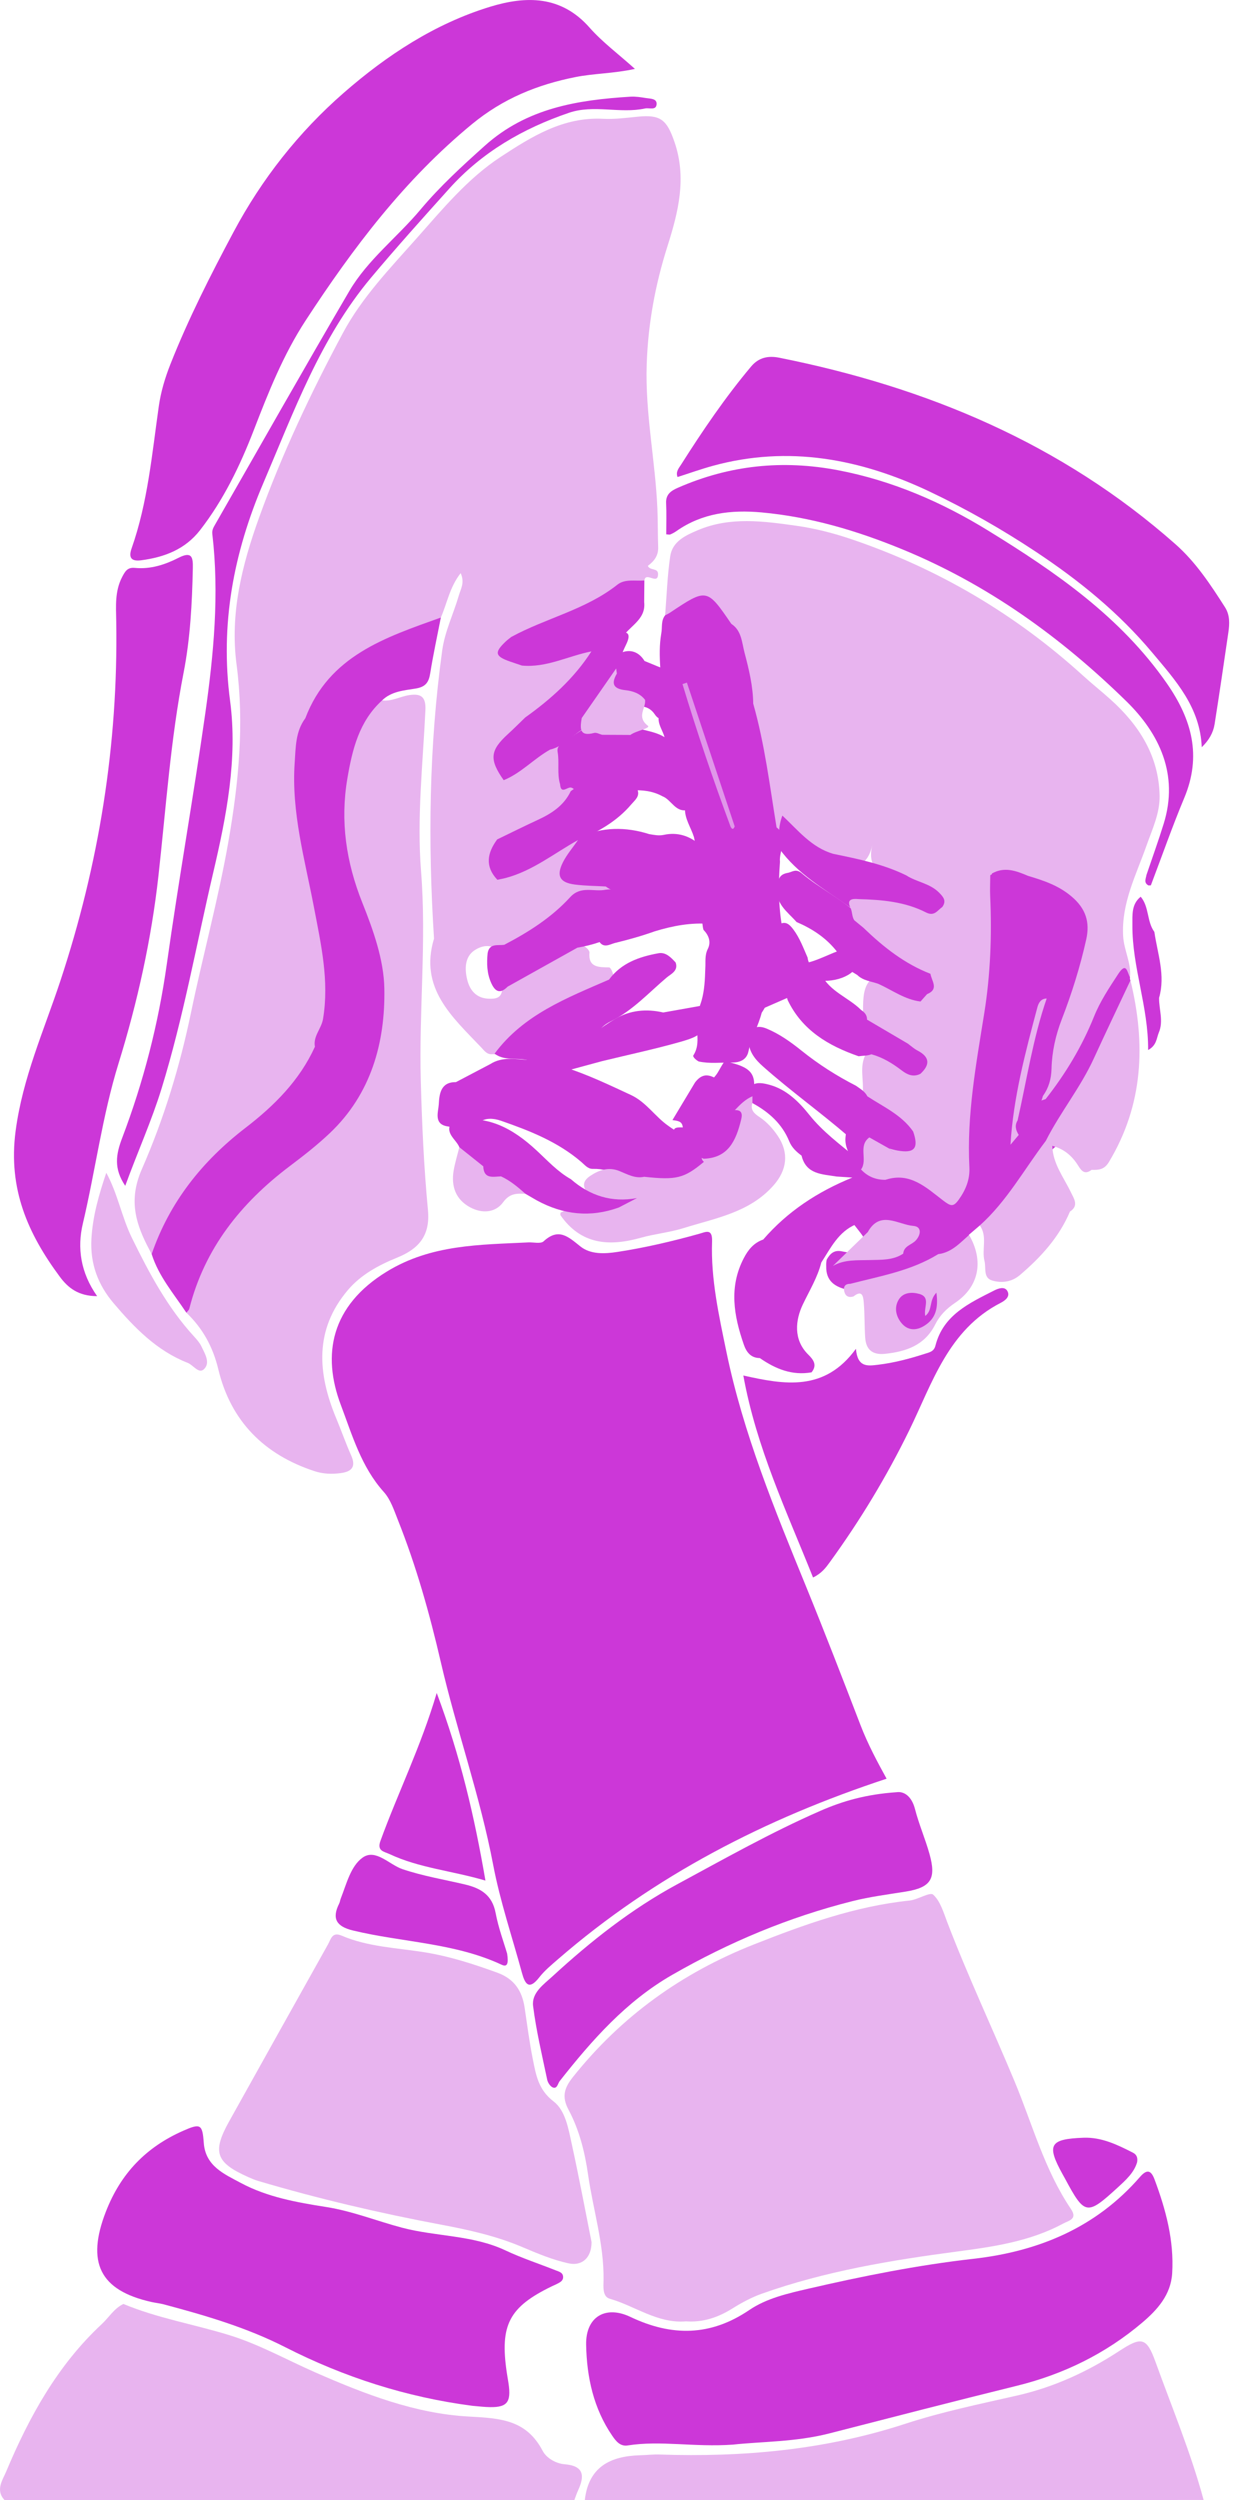 <?xml version="1.0" encoding="utf-8"?>
<!-- Generator: Adobe Illustrator 24.2.3, SVG Export Plug-In . SVG Version: 6.00 Build 0)  -->
<svg version="1.1" id="Слой_1" xmlns="http://www.w3.org/2000/svg" xmlns:xlink="http://www.w3.org/1999/xlink" x="0px" y="0px"
	 viewBox="0 0 585 1181" style="enable-background:new 0 0 585 1181;" xml:space="preserve">
<style type="text/css">
	.st0{clip-path:url(#SVGID_2_);fill:#D670E1;}
	.st1{clip-path:url(#SVGID_2_);fill:#E8B4EF;}
	.st2{clip-path:url(#SVGID_2_);fill:#8D9396;}
	.st3{clip-path:url(#SVGID_2_);fill:#931CA0;}
	.st4{clip-path:url(#SVGID_2_);fill:#CED1D4;}
	.st5{clip-path:url(#SVGID_2_);fill:#E0DCD2;}
	.st6{clip-path:url(#SVGID_2_);fill:#543F31;}
	.st7{clip-path:url(#SVGID_2_);fill:#C48B75;}
	.st8{clip-path:url(#SVGID_2_);fill:#B4BABD;}
	.st9{clip-path:url(#SVGID_2_);fill:#8C9396;}
	.st10{clip-path:url(#SVGID_2_);fill:#D69D88;}
	.st11{fill:#E8B4EF;}
	.st12{clip-path:url(#SVGID_4_);}
	.st13{fill:#E097E9;}
	.st14{fill:#D670E1;}
	.st15{clip-path:url(#SVGID_6_);fill:#FFE406;}
	.st16{opacity:0.5;clip-path:url(#SVGID_6_);}
	.st17{fill:#A3CAFF;}
	.st18{fill:#FF8C00;}
	.st19{clip-path:url(#SVGID_6_);fill:#FFEDA1;}
	.st20{clip-path:url(#SVGID_6_);}
	.st21{fill:#FFCB33;}
	.st22{fill:#FFEDA1;}
	.st23{fill:#2A356B;}
	.st24{clip-path:url(#SVGID_6_);fill:#FFCB33;}
	.st25{clip-path:url(#SVGID_6_);fill:#A3CAFF;}
	.st26{clip-path:url(#SVGID_6_);fill:#FF8C00;}
	.st27{clip-path:url(#SVGID_6_);fill:#2A356B;}
	.st28{fill:#1B254E;}
	.st29{clip-path:url(#SVGID_6_);fill:#C32C28;}
	.st30{clip-path:url(#SVGID_6_);fill:#FF7400;}
	.st31{fill:#FFE406;}
	.st32{clip-path:url(#SVGID_6_);fill:#FFEF6E;}
	.st33{clip-path:url(#SVGID_8_);fill:#FFE473;}
	.st34{fill:#FFFFFF;}
	.st35{fill:#FF6567;}
	.st36{fill:url(#SVGID_9_);}
	.st37{fill:#ADD8C3;}
	.st38{fill:none;stroke:#FFFFFF;stroke-miterlimit:10;}
	.st39{fill:#A2CBAB;}
	.st40{fill:#96CDA1;}
	.st41{opacity:0.76;}
	.st42{fill:#C4E9CD;}
	.st43{fill:url(#SVGID_10_);}
	.st44{fill:url(#SVGID_11_);}
	.st45{fill:#F6E6BE;}
	.st46{fill:url(#SVGID_12_);}
	.st47{fill:url(#SVGID_13_);}
	.st48{fill:url(#SVGID_14_);}
	.st49{fill:#E4EEC4;}
	.st50{fill:#EFFBD2;}
	.st51{fill:url(#SVGID_15_);}
	.st52{fill:url(#SVGID_16_);}
	.st53{fill:url(#SVGID_17_);}
	.st54{fill:url(#SVGID_18_);}
	.st55{fill:#FFE493;}
	.st56{clip-path:url(#SVGID_20_);fill:url(#SVGID_21_);}
	.st57{fill:#5B2A1E;}
	.st58{fill:#907673;}
	.st59{fill:url(#SVGID_22_);}
	.st60{fill:url(#SVGID_23_);}
	.st61{fill:url(#SVGID_24_);}
	.st62{fill:url(#SVGID_25_);}
	.st63{fill:#FE82C8;}
	.st64{opacity:0.62;clip-path:url(#SVGID_27_);fill:#FFFFFF;}
	.st65{opacity:0.75;clip-path:url(#SVGID_27_);fill:#FFFFFF;}
	.st66{opacity:0.41;clip-path:url(#SVGID_27_);fill:#FFFFFF;}
	.st67{clip-path:url(#SVGID_27_);fill:none;}
	.st68{clip-path:url(#SVGID_29_);}
	.st69{opacity:0.26;fill:#FFFFFF;}
	.st70{opacity:0.69;fill:#FFFFFF;}
	.st71{fill:none;}
	.st72{opacity:0.16;fill:#FFFFFF;}
	.st73{opacity:0.3;fill:#FFFFFF;}
	.st74{opacity:0.23;fill:#FFFFFF;}
	.st75{opacity:0.24;fill:#FFFFFF;}
	.st76{opacity:0.17;}
	.st77{opacity:0.05;fill:#E2E8E4;}
	.st78{clip-path:url(#SVGID_31_);}
	.st79{opacity:0.76;clip-path:url(#SVGID_31_);fill:#FFFFFF;}
	.st80{clip-path:url(#SVGID_31_);fill:url(#SVGID_32_);}
	.st81{clip-path:url(#SVGID_31_);fill:none;stroke:#FFFFFF;stroke-width:2;stroke-linecap:round;stroke-miterlimit:10;}
	.st82{clip-path:url(#SVGID_31_);fill:url(#SVGID_33_);}
	.st83{clip-path:url(#SVGID_31_);fill:url(#SVGID_34_);}
	.st84{clip-path:url(#SVGID_31_);fill:url(#SVGID_35_);}
	.st85{clip-path:url(#SVGID_31_);fill:url(#SVGID_36_);}
	.st86{clip-path:url(#SVGID_31_);fill:#FFFFFF;}
	.st87{clip-path:url(#SVGID_31_);fill:url(#SVGID_37_);}
	.st88{opacity:0.62;clip-path:url(#SVGID_39_);fill:#FFFFFF;}
	.st89{clip-path:url(#SVGID_39_);fill:#FFFFFF;}
	.st90{opacity:0.41;clip-path:url(#SVGID_39_);fill:#FFFFFF;}
	.st91{clip-path:url(#SVGID_39_);fill:none;}
	.st92{clip-path:url(#SVGID_41_);}
	.st93{fill:url(#SVGID_42_);}
	.st94{opacity:0.74;clip-path:url(#SVGID_44_);fill:url(#SVGID_45_);}
	.st95{fill:#E5E5E5;}
	.st96{fill:none;stroke:#4D4D4D;stroke-width:0.75;stroke-linecap:round;stroke-miterlimit:10;}
	.st97{fill:url(#SVGID_46_);}
	.st98{opacity:0.74;fill:url(#SVGID_47_);}
	.st99{opacity:0.74;fill:url(#SVGID_48_);}
	.st100{opacity:0.74;fill:url(#SVGID_49_);}
	.st101{opacity:0.74;fill:url(#SVGID_50_);}
	.st102{fill:url(#SVGID_51_);}
	.st103{opacity:0.66;}
	.st104{opacity:0.37;fill:#FFFFFF;}
	.st105{fill:url(#SVGID_52_);}
	.st106{fill:url(#SVGID_53_);}
	.st107{opacity:0.44;clip-path:url(#SVGID_55_);fill:#FFFFD9;}
	.st108{opacity:0.43;clip-path:url(#SVGID_57_);fill:#FFFFFF;}
	.st109{clip-path:url(#SVGID_57_);fill:none;stroke:#FFFFFF;stroke-miterlimit:10;}
	.st110{opacity:0.76;clip-path:url(#SVGID_57_);fill:#FFFFFF;}
	.st111{clip-path:url(#SVGID_57_);fill:#FFFFFF;}
	.st112{opacity:0.08;clip-path:url(#SVGID_57_);fill:#FFFFFF;}
	.st113{opacity:0.27;clip-path:url(#SVGID_57_);fill:#FFFFFF;}
	.st114{opacity:0.37;clip-path:url(#SVGID_57_);fill:#FFFFFF;}
	.st115{clip-path:url(#SVGID_57_);fill:none;}
	.st116{fill:url(#SVGID_58_);}
	.st117{opacity:0.62;clip-path:url(#SVGID_60_);fill:#FFFFFF;}
	.st118{clip-path:url(#SVGID_60_);fill:#FFFFFF;}
	.st119{opacity:0.41;clip-path:url(#SVGID_60_);fill:#FFFFFF;}
	.st120{clip-path:url(#SVGID_60_);fill:none;}
	.st121{clip-path:url(#SVGID_62_);}
	.st122{opacity:0.55;fill:url(#SVGID_63_);}
	.st123{fill:url(#SVGID_64_);}
	.st124{fill:url(#SVGID_65_);}
	.st125{opacity:0.28;}
	.st126{opacity:0.56;clip-path:url(#SVGID_67_);fill:#FFFFFF;}
	.st127{opacity:0.43;clip-path:url(#SVGID_69_);fill:#FFFFFF;}
	.st128{clip-path:url(#SVGID_69_);fill:none;stroke:#FFFFFF;stroke-miterlimit:10;}
	.st129{opacity:0.76;clip-path:url(#SVGID_69_);fill:#FFFFFF;}
	.st130{clip-path:url(#SVGID_69_);fill:#FFFFFF;}
	.st131{opacity:0.08;clip-path:url(#SVGID_69_);fill:#FFFFFF;}
	.st132{opacity:0.27;clip-path:url(#SVGID_69_);fill:#FFFFFF;}
	.st133{opacity:0.37;clip-path:url(#SVGID_69_);fill:#FFFFFF;}
	.st134{clip-path:url(#SVGID_69_);fill:none;}
	.st135{clip-path:url(#SVGID_71_);fill:none;}
	.st136{opacity:0.46;}
	.st137{opacity:0.86;fill:#FFFFFF;}
	.st138{opacity:0.4;}
	.st139{opacity:0.73;fill:#FFFFFF;}
	.st140{opacity:0.54;clip-path:url(#SVGID_73_);fill:#FFFFFF;}
	.st141{fill:#FF8A8A;}
	.st142{opacity:0.75;fill:#FFFFFF;}
	.st143{fill:#FFC181;}
	.st144{clip-path:url(#SVGID_75_);fill:#FFDFBD;}
	.st145{clip-path:url(#SVGID_75_);fill:#FF9D00;}
	.st146{clip-path:url(#SVGID_75_);fill:#FFF3DF;}
	.st147{clip-path:url(#SVGID_77_);fill:#FFBAE4;}
	.st148{opacity:0.8;clip-path:url(#SVGID_77_);fill:#FE82C8;}
	.st149{clip-path:url(#SVGID_77_);fill:#FE82C8;}
	.st150{opacity:0.79;clip-path:url(#SVGID_77_);fill:#FFBAE4;}
	.st151{fill:#FFFEEA;}
	.st152{fill:#58D196;}
	.st153{fill:#A6E5C3;}
	.st154{fill:#D2F2E1;}
	.st155{opacity:0.44;fill:#FFFFFF;}
	.st156{clip-path:url(#SVGID_79_);fill:#FFF9C1;}
	.st157{opacity:0.86;fill:#FFCCD5;}
	.st158{opacity:0.62;clip-path:url(#SVGID_81_);fill:#FFFFFF;}
	.st159{opacity:0.75;clip-path:url(#SVGID_81_);fill:#FFFFFF;}
	.st160{opacity:0.41;clip-path:url(#SVGID_81_);fill:#FFFFFF;}
	.st161{clip-path:url(#SVGID_81_);fill:none;}
	.st162{clip-path:url(#SVGID_83_);}
	.st163{opacity:0.44;clip-path:url(#SVGID_85_);fill:#FFFFFF;}
	.st164{opacity:0.43;clip-path:url(#SVGID_87_);fill:#FFFFFF;}
	.st165{clip-path:url(#SVGID_87_);fill:none;stroke:#FFFFFF;stroke-miterlimit:10;}
	.st166{opacity:0.76;clip-path:url(#SVGID_87_);fill:#FFFFFF;}
	.st167{clip-path:url(#SVGID_87_);fill:#FFFFFF;}
	.st168{opacity:0.08;clip-path:url(#SVGID_87_);fill:#FFFFFF;}
	.st169{opacity:0.27;clip-path:url(#SVGID_87_);fill:#FFFFFF;}
	.st170{opacity:0.37;clip-path:url(#SVGID_87_);fill:#FFFFFF;}
	.st171{clip-path:url(#SVGID_87_);fill:none;}
	.st172{opacity:0.54;clip-path:url(#SVGID_89_);fill:#FFFFFF;}
	.st173{opacity:0.62;fill:#FFFFFF;}
	.st174{opacity:0.41;fill:#FFFFFF;}
	.st175{opacity:0.43;fill:#FFFFFF;}
	.st176{opacity:0.76;fill:#FFFFFF;}
	.st177{opacity:0.08;fill:#FFFFFF;}
	.st178{opacity:0.27;fill:#FFFFFF;}
	.st179{opacity:0.54;fill:#FFFFFF;}
	.st180{clip-path:url(#SVGID_91_);fill:#FF6567;}
	.st181{clip-path:url(#SVGID_91_);fill:#FF8A8A;}
	.st182{clip-path:url(#SVGID_91_);fill:#FFC2C1;}
	.st183{clip-path:url(#SVGID_91_);fill:#FFFFFF;}
	.st184{clip-path:url(#SVGID_93_);fill:#E2E9FF;}
	.st185{clip-path:url(#SVGID_93_);fill:#EEF2FF;}
	.st186{opacity:0.54;clip-path:url(#SVGID_93_);fill:#EEF2FF;}
	.st187{opacity:0.54;clip-path:url(#SVGID_93_);fill:#8FAAF0;}
	.st188{clip-path:url(#SVGID_95_);}
	.st189{fill:#FF6B81;}
	.st190{clip-path:url(#SVGID_95_);fill:none;}
	.st191{fill:#FF1B6F;}
	.st192{clip-path:url(#SVGID_97_);fill:#FFDFBD;}
	.st193{clip-path:url(#SVGID_97_);fill:#FF9D00;}
	.st194{clip-path:url(#SVGID_97_);fill:#FFF3DF;}
	.st195{clip-path:url(#SVGID_99_);fill:#F0C6F4;}
	.st196{opacity:0.8;clip-path:url(#SVGID_99_);fill:#F8E3F8;}
	.st197{clip-path:url(#SVGID_99_);fill:#F8E3F8;}
	.st198{opacity:0.79;clip-path:url(#SVGID_99_);fill:#F0C6F4;}
	.st199{clip-path:url(#SVGID_101_);fill:#FFF9C1;}
	.st200{clip-path:url(#SVGID_103_);fill:#FFC5D6;}
	.st201{clip-path:url(#SVGID_103_);fill:#FF94B3;}
	.st202{clip-path:url(#SVGID_103_);fill:#FF6794;}
	.st203{clip-path:url(#SVGID_103_);fill:#FFFFFF;}
	.st204{clip-path:url(#SVGID_107_);fill:#698DE6;}
	.st205{clip-path:url(#SVGID_107_);fill:#8FAAF0;}
	.st206{opacity:0.54;clip-path:url(#SVGID_107_);fill:#8FAAF0;}
	.st207{clip-path:url(#SVGID_109_);}
	.st208{clip-path:url(#SVGID_109_);fill:none;}
	.st209{opacity:0.46;clip-path:url(#SVGID_111_);}
	.st210{clip-path:url(#SVGID_111_);fill:none;}
	.st211{fill:none;stroke:#FFFFFF;stroke-width:2;stroke-miterlimit:10;}
	.st212{opacity:0.45;fill:#FFFFFF;}
	.st213{opacity:0.8;fill:#FFFFFF;}
	.st214{opacity:0.79;fill:#FFFFFF;}
	.st215{fill:#F2C5AA;}
	.st216{fill:none;stroke:#FFFFFF;stroke-width:0.75;stroke-miterlimit:10;}
	.st217{fill:#FFFFFF;stroke:#FFFFFF;stroke-width:0.25;stroke-miterlimit:10;}
	.st218{fill:#D3C1B2;}
	.st219{fill:#FFC5D6;}
	.st220{clip-path:url(#SVGID_117_);fill:#F787A5;}
	.st221{clip-path:url(#SVGID_117_);fill:#FFE9F2;}
	.st222{clip-path:url(#SVGID_117_);fill:#D3CFB3;}
	.st223{clip-path:url(#SVGID_117_);fill:#FFDBE5;}
	.st224{clip-path:url(#SVGID_117_);}
	.st225{fill:#FFE9F2;}
	.st226{fill:#F787A5;}
	.st227{fill:#F2CCC1;}
	.st228{fill:#DF4E50;}
	.st229{clip-path:url(#SVGID_117_);fill:#FFC5D6;}
	.st230{fill:#FFDBE5;}
	.st231{fill:#FFB9C3;}
	.st232{fill:#FB91B5;}
	.st233{fill:#E3A180;}
	.st234{fill:#92693D;}
	.st235{fill:#FBBACC;}
	.st236{fill:#E6678D;}
	.st237{fill:#574435;}
	.st238{fill:#C9A47C;}
	.st239{fill:#641F1E;}
	.st240{fill:#F15E89;}
	.st241{fill:#E7005E;}
	.st242{fill:#DEB78A;}
	.st243{fill:#DFB78A;}
	.st244{fill:#FF6794;}
	.st245{fill:#D72264;}
	.st246{fill:#F7F7F7;}
	.st247{fill:#F2F2F2;}
	.st248{fill:#FFFBF0;}
	.st249{fill:#FFBFCF;}
	.st250{fill:#FF9DAE;}
	.st251{fill:#FFC2C1;}
	.st252{fill:#FFCCD5;}
	.st253{fill:#B49E8F;}
	.st254{fill:#FFE2EA;}
	.st255{fill:#A3C5DC;}
	.st256{fill:#DA956B;}
	.st257{fill:#BDA595;}
	.st258{fill:#583B34;}
	.st259{fill:#63443C;}
	.st260{fill:#B2D0E5;}
	.st261{fill:#FCFCFB;}
	.st262{fill:#D0ACA1;}
	.st263{fill:#A2C4DB;}
	.st264{fill:#E1D0C8;}
	.st265{fill:#9C7972;}
	.st266{fill:#77573F;}
	.st267{fill:#F3769C;}
	.st268{fill:#FBFBF9;}
	.st269{fill:#F8C4DC;}
	.st270{fill:#E4BAB5;}
	.st271{clip-path:url(#SVGID_119_);fill:#F787A5;}
	.st272{clip-path:url(#SVGID_119_);fill:#FFE9F2;}
	.st273{clip-path:url(#SVGID_119_);fill:#D3CFB3;}
	.st274{clip-path:url(#SVGID_119_);fill:#FFDBE5;}
	.st275{clip-path:url(#SVGID_119_);}
	.st276{clip-path:url(#SVGID_119_);fill:#FFC5D6;}
	.st277{fill:#00C377;}
	.st278{fill:#88E5AF;}
	.st279{fill:#00B45A;}
	.st280{fill:#7FDAAA;}
	.st281{fill:#F2BC3A;}
	.st282{fill:#B99F65;}
	.st283{fill:#98D284;}
	.st284{fill:#3C3724;}
	.st285{fill:#D6BEA2;}
	.st286{fill:#9C8274;}
	.st287{fill:#587147;}
	.st288{fill:#E7D6BE;}
	.st289{fill:#5CC689;}
	.st290{clip-path:url(#SVGID_121_);fill:#A6E5C3;}
	.st291{clip-path:url(#SVGID_121_);fill:#FFFFFF;}
	.st292{clip-path:url(#SVGID_121_);fill:#58D196;}
	.st293{fill:#FFEF6E;}
	.st294{fill:#FFE200;}
	.st295{clip-path:url(#SVGID_123_);fill:#FDA157;}
	.st296{clip-path:url(#SVGID_123_);fill-rule:evenodd;clip-rule:evenodd;fill:#FF8429;}
	.st297{clip-path:url(#SVGID_123_);fill:#F35000;}
	.st298{clip-path:url(#SVGID_123_);fill:#F9B946;}
	.st299{fill:#F35000;}
	.st300{fill:#FF8429;}
	.st301{fill:#FFAC33;}
	.st302{fill:#E56D00;}
	.st303{fill:#EF6406;}
	.st304{fill:#FF9C00;}
	.st305{fill:#130077;}
	.st306{fill:#FFB58D;}
	.st307{opacity:0.3;}
	.st308{fill:#FF7300;}
	.st309{fill:#6E0000;}
	.st310{fill-rule:evenodd;clip-rule:evenodd;fill:#FF9C00;}
	.st311{fill-rule:evenodd;clip-rule:evenodd;fill:url(#SVGID_124_);}
	.st312{opacity:0.3;fill-rule:evenodd;clip-rule:evenodd;fill:#A4002C;}
	.st313{fill-rule:evenodd;clip-rule:evenodd;fill:url(#SVGID_125_);}
	.st314{fill-rule:evenodd;clip-rule:evenodd;fill:url(#SVGID_126_);}
	.st315{opacity:0.5;fill-rule:evenodd;clip-rule:evenodd;fill:url(#SVGID_127_);}
	.st316{fill-rule:evenodd;clip-rule:evenodd;fill:#FFC485;}
	.st317{fill-rule:evenodd;clip-rule:evenodd;fill:url(#SVGID_128_);}
	.st318{fill-rule:evenodd;clip-rule:evenodd;fill:url(#SVGID_129_);}
	.st319{fill-rule:evenodd;clip-rule:evenodd;fill:url(#SVGID_130_);}
	.st320{opacity:0.5;fill-rule:evenodd;clip-rule:evenodd;fill:url(#SVGID_131_);}
	.st321{fill-rule:evenodd;clip-rule:evenodd;fill:#FDA157;}
	.st322{opacity:0.5;fill-rule:evenodd;clip-rule:evenodd;fill:#FDA157;}
	.st323{fill-rule:evenodd;clip-rule:evenodd;fill:#FF8429;}
	.st324{fill-rule:evenodd;clip-rule:evenodd;fill:#FFAC33;}
	.st325{opacity:0.62;fill-rule:evenodd;clip-rule:evenodd;fill:#C8002A;}
	.st326{opacity:0.5;fill-rule:evenodd;clip-rule:evenodd;fill:#FF8429;}
	.st327{opacity:0.5;fill-rule:evenodd;clip-rule:evenodd;fill:#8F5472;}
	.st328{opacity:0.3;fill-rule:evenodd;clip-rule:evenodd;fill:url(#SVGID_132_);}
	.st329{opacity:0.5;fill-rule:evenodd;clip-rule:evenodd;fill:url(#SVGID_133_);}
	.st330{opacity:0.3;fill-rule:evenodd;clip-rule:evenodd;fill:url(#SVGID_134_);}
	.st331{opacity:0.3;fill-rule:evenodd;clip-rule:evenodd;fill:url(#SVGID_135_);}
	.st332{clip-path:url(#SVGID_137_);}
	.st333{clip-path:url(#SVGID_137_);fill:#FF8429;}
	.st334{fill:#FDA157;}
	.st335{clip-path:url(#SVGID_139_);}
	.st336{fill:#F58800;}
	.st337{clip-path:url(#SVGID_141_);}
	.st338{fill:#F9B946;}
	.st339{clip-path:url(#SVGID_143_);}
	.st340{clip-path:url(#SVGID_143_);fill:#FF8429;}
	.st341{fill-rule:evenodd;clip-rule:evenodd;fill:url(#SVGID_144_);}
	.st342{fill-rule:evenodd;clip-rule:evenodd;fill:url(#SVGID_145_);}
	.st343{fill-rule:evenodd;clip-rule:evenodd;fill:url(#SVGID_146_);}
	.st344{opacity:0.5;fill-rule:evenodd;clip-rule:evenodd;fill:url(#SVGID_147_);}
	.st345{fill-rule:evenodd;clip-rule:evenodd;fill:url(#SVGID_148_);}
	.st346{fill-rule:evenodd;clip-rule:evenodd;fill:url(#SVGID_149_);}
	.st347{fill-rule:evenodd;clip-rule:evenodd;fill:url(#SVGID_150_);}
	.st348{opacity:0.5;fill-rule:evenodd;clip-rule:evenodd;fill:url(#SVGID_151_);}
	.st349{opacity:0.3;fill-rule:evenodd;clip-rule:evenodd;fill:url(#SVGID_152_);}
	.st350{opacity:0.5;fill-rule:evenodd;clip-rule:evenodd;fill:url(#SVGID_153_);}
	.st351{opacity:0.3;fill-rule:evenodd;clip-rule:evenodd;fill:url(#SVGID_154_);}
	.st352{opacity:0.3;fill-rule:evenodd;clip-rule:evenodd;fill:url(#SVGID_155_);}
	.st353{opacity:0.88;fill:#FFFEF3;}
	.st354{fill:#FFD066;}
	.st355{fill:#B0ACAD;}
	.st356{fill:#FFE473;}
	.st357{fill:#FFE888;}
	.st358{fill:#F7C800;}
	.st359{fill:#FFEB97;}
	.st360{clip-path:url(#SVGID_157_);fill:#FFCB33;}
	.st361{clip-path:url(#SVGID_157_);fill:#FFE406;}
	.st362{clip-path:url(#SVGID_159_);fill:#931CA0;}
	.st363{opacity:0.5;clip-path:url(#SVGID_159_);}
	.st364{fill:#931CA0;}
	.st365{clip-path:url(#SVGID_159_);}
	.st366{clip-path:url(#SVGID_161_);fill:#E097E9;}
	.st367{fill:#CC37D8;}
	.st368{opacity:0.5;fill:#FFFFFF;}
	.st369{opacity:0.5;fill:#FFFFFF;stroke:#FFFFFF;stroke-miterlimit:10;}
	.st370{opacity:0.68;fill:#FFFFFF;}
	.st371{fill:#F0C6F4;}
	.st372{fill:#DAA3E2;}
	.st373{fill:#AB7B41;}
	.st374{fill:#8D9396;}
	.st375{fill:#CED1D4;}
	.st376{fill:#E0DCD2;}
	.st377{fill:#543F31;}
	.st378{fill:#C48B75;}
	.st379{fill:#B4BABD;}
	.st380{fill:#8C9396;}
	.st381{fill:#D69D88;}
</style>
<path class="st11" d="M58.32,1088.39c16.07,6.71,33.28,9.58,49.84,14.67c14.35,4.41,27.26,11.71,40.83,17.66
	c23.28,10.22,47.26,19.5,72.49,20.85c15.15,0.81,27.24,1.53,34.97,16.25c1.74,3.3,6.1,5.95,10.33,6.29
	c9.07,0.73,9.62,5.36,6.42,12.27c-0.69,1.5-1.2,3.08-1.79,4.62c-89.76,0-179.52,0-269.29,0c-4.41-4.67-0.79-9.64,0.77-13.37
	c10.87-25.9,24.31-50.3,45.2-69.73C51.49,1094.74,53.92,1090.48,58.32,1088.39z"/>
<path class="st11" d="M276.35,1181c1.77-15.67,12.07-20.76,26.17-21.14c3.02-0.08,6.04-0.45,9.05-0.35
	c39.54,1.35,78.36-2.15,116.28-14.54c17.2-5.62,35.06-9.29,52.74-13.32c17.4-3.96,33.22-11.2,48.08-20.9
	c10.59-6.91,13.07-6.88,17.35,5.01c7.81,21.65,16.72,42.95,22.74,65.23C471.3,1181,373.83,1181,276.35,1181z"/>
<path class="st367" d="M418.95,840.26c-57.32,18.87-109.69,45.77-155.25,85.25c-3.11,2.7-6.37,5.38-8.88,8.6
	c-4.82,6.18-6.72,3.24-8.19-2.16c-4.61-16.97-10.31-33.73-13.58-50.95c-6.18-32.56-17.34-63.75-24.77-95.9
	c-5.29-22.88-11.59-45.29-20.26-67.06c-1.82-4.58-3.45-9.66-6.63-13.2c-10.69-11.88-14.95-26.89-20.34-41.15
	c-8.98-23.76-4.73-46.81,21.75-63.01c20.97-12.83,43.88-12.64,66.87-13.77c2.45-0.12,5.81,0.77,7.19-0.5
	c7.11-6.56,11.64-2.2,17.38,2.39c4.8,3.84,11.4,3.55,17.52,2.61c13.06-2,25.9-5.01,38.62-8.56c3.02-0.84,6.32-2.74,6.1,3.59
	c-0.63,17.73,3.23,34.99,6.79,52.23c7.96,38.5,22.86,74.64,37.64,110.84c8.84,21.65,17.27,43.47,25.66,65.3
	C410.09,824.02,414.77,832.65,418.95,840.26z"/>
<path class="st11" d="M232.81,497.99c-2.62,0.34-3.86-1.55-5.4-3.17c-13.72-14.43-29.42-27.96-22.32-51.43
	c-2.9-45.47-2.37-90.83,3.86-136.06c1.26-9.17,5.35-17.34,7.87-26.05c0.88-3.07,2.89-6.02,0.86-10.53
	c-5.18,6.6-6.4,14.21-9.36,20.97c-3.67,4.74-8.61,7.58-14.15,9.57c-8.86,3.18-16.76,8.22-24.78,13.02
	c-11.26,6.74-17.37,17.29-21.97,29.05c-1.73,7.92-8.8,14.06-7.32,23.11c0.7,4.26-0.3,8.83,3.11,12.44c1.41,1.49,1.46,3.66,1.22,5.5
	c-2.17,16.92,3.65,32.74,6.76,48.9c2.82,14.61,4.41,29.3,3.46,44.1c-0.35,5.54,3.59,11.37-0.9,16.64
	c-7.67,17.28-19.85,30.81-34.92,41.93c-18.77,13.86-32.23,31.89-41.39,53.22c-1.22,2.83-2.09,5.28-5.78,3.26
	c-0.76-1.47-1.54-2.93-2.28-4.4c-5.81-11.6-8.31-22.17-2.32-35.83c10.35-23.61,17.94-48.51,23.21-73.94
	c5.58-26.96,12.9-53.52,17.65-80.67c4.85-27.77,7.58-55.53,3.86-83.74c-3.18-24.09,2.57-46.98,10.7-69.53
	c10.85-30.11,24.5-58.92,39.56-87.05c9-16.81,22.31-30.61,34.87-44.76c12.2-13.75,24.07-28.18,39.54-38.34
	c14.61-9.59,29.67-19.06,48.51-18.08c5.45,0.28,10.98-0.45,16.45-1c10.76-1.08,13.7,1.5,17.29,11.89c5.9,17.07,1.81,33.2-3.3,49.31
	c-5.77,18.2-9.17,36.5-9.81,55.83c-0.77,23.07,4.08,45.41,5.05,68.16c0.26,6.05,0.15,12.12,0.37,18.17
	c0.15,4.01-1.94,6.67-4.88,8.82c0.93,2.39,4.84,0.82,4.82,3.91c-0.03,5.41-5.87-1.41-6.45,3c-11.53,7.81-23.67,14.6-36.54,19.85
	c-8.38,3.41-16.65,7.03-24.88,10.74c-1.83,0.96-3.51,1.03-5.27-0.39c-2.86-2.32-6.24-1.82-9.38-0.96c-4.51,1.24-7.35,4.27-5.71,9.11
	c1.65,4.86,5.44,6.51,10.48,4.74c5.05-1.77,8.27-7.16,14.22-7.15c8.13,0.07,15.74-2.39,23.38-4.69c3.12-0.94,6.25-2.43,9.47-0.28
	c4.12,3.13,2.05,6.26-0.14,9.21c-5.94,8.01-13.27,14.69-20.69,21.25c-2.88,2.55-5.93,4.91-8.83,7.43c-5.41,4.38-10.07,9.8-18.41,8.9
	c-3.12-0.34-6.74,1.85-9.77,3.74c-3.44,2.15-6,4.98-5.55,9.37c0.41,4.01,3.06,6.35,6.65,7.63c4.07,1.45,7.56,0.53,10.25-2.99
	c0.67-0.87,1.42-1.68,2.12-2.52c6.97-6.99,14.52-13.16,23.87-16.83c7.37,2.92,9.03,9.7,10.99,16.29c1.26,1.38,1.1,3.2,1.55,4.83
	c0.22,0.83,0.43,1.66,0.65,2.5c-1.3,8.33-7.66,12.29-14.22,15.65c-7.29,3.75-14.83,7.04-22.22,10.59
	c-5.6-2.39-10.56-1.17-14.68,3.07c-3.92,4.04-4.51,8.67-1.01,13.28c3.3,4.34,6.87,4.07,9.95-0.68c0.8-1.23,1.86-1.91,2.92-2.73
	c11.19-5.99,23.3-10.26,33.43-18.19c2.08-1.63,4.31-2.01,6.48-0.04c2.77,2.63,1.68,5.17,0.26,8.16c-3.64,7.61-2,10.04,6.64,11.21
	c2.97,0.4,6.99-1.14,8.12,3.6c0.06,0.84,0,1.66-0.16,2.49c-0.75,1.47-1.52,3.51-3.14,3.53c-10.34,0.11-16.65,7.47-24.15,12.85
	c-7.1,5.09-13.89,10.77-22.39,13.6c-0.82,0.12-1.87,0.33-2.35-0.26c-3.73-4.61-8.73-3.56-12.29-1.14c-4.63,3.15-4.6,8.99-3.33,14
	c1.23,4.84,4.26,8.56,10,8.8c3.38,0.14,6.28-0.22,6.46-4.56c0.14-0.85,0.3-1.68,0.41-2.54c0.93-3.16,3.74-4.4,6.18-5.99
	c7.17-4.65,15.03-8.07,22.4-12.38c2.31-1.35,4.91-2.79,7.68-0.73c1.6,1.33,3.85,1.95,4.61,4.2c-0.75,7.48,4.55,7.09,9.46,7.23
	c1.4,1.21,1.46,3.04,2.18,4.57c1.54,4.72-2.25,5.5-5.13,6.78c-13.03,5.79-25.8,12-37.32,20.57c-4.17,3.1-7.41,7.53-12.69,9.08
	C234.29,498.06,233.55,498.04,232.81,497.99z"/>
<path class="st11" d="M324.18,1096.6c-13.41,1.16-24.01-7.24-36.06-10.68c-3.54-1.01-2.96-5.88-2.92-8.83
	c0.25-17-4.93-33.15-7.3-49.72c-1.53-10.67-4.16-21.23-9.24-30.71c-3.4-6.33-1.88-10.51,2.08-15.48
	c22.85-28.68,51.43-49.18,85.53-62.64c23.88-9.42,47.82-18.06,73.55-20.73c3.92-0.41,9.59-4.18,11.16-2.76
	c3.36,3.05,4.87,8.37,6.62,12.96c9.73,25.47,21.37,50.12,31.84,75.27c8.44,20.27,14.11,41.75,26.6,60.22
	c3.28,4.84-0.95,5.45-3.62,6.9c-15.59,8.4-32.69,10.92-49.93,13.19c-31.37,4.13-62.56,9.31-92.52,19.96
	c-4.88,1.73-9.56,4.27-13.96,7.02C339.25,1094.78,332.14,1097.17,324.18,1096.6z"/>
<path class="st11" d="M314.29,290.69c0.75-9.31,1.05-18.69,2.41-27.91c1.05-7.08,7.3-9.89,13.17-12.37
	c15.16-6.4,30.87-4.22,46.35-2.06c8.94,1.25,17.85,3.56,26.41,6.47c40.79,13.87,77.19,35.33,109.13,64.34
	c4.27,3.88,8.79,7.47,13.08,11.33c13.52,12.16,22.75,26.68,23.12,45.42c0.16,8.28-3.51,15.91-6.22,23.62
	c-4.9,13.92-11.91,27.13-11.01,42.75c0.39,6.71,3.92,12.68,3.24,19.42c-6.8,4.2-9.33,11.44-12.2,18.16
	c-5.76,13.5-12.74,26.26-21.39,38.08c-1.72,2.35-3.04,6.62-7.59,3.78c-1.08-0.67-2.03-1.48-2.97-2.34
	c1.7-12.85,3.53-25.71,7.5-38.14c3.34-10.45,7.07-20.75,10.04-31.34c3.74-13.32,2.55-23.13-17.7-30.25
	c-2.06-0.72-4.24-1.12-6.25-1.99c-3.69-2.27-8.27-1.8-12.1-4.13c-1.59-0.96-0.17,1.88-0.84,2.79c0.64,19.43-0.56,38.77-2.13,58.09
	c-0.75,9.26-2.21,18.52-4.4,27.42c-4.25,17.25-3.26,34.7-3.35,52.05c-0.04,7.82-3.38,12.95-7.83,18.11
	c-2.11,2.45-5.98,4.2-7.73,0.96c-4.59-8.53-13.6-6.41-20.33-9.59c-1.65-0.78-3.77-0.62-5.59-1.19c-4.15-3.06-10.21-2.46-13.7-6.87
	c-1.28-7.83-2.99-15.76,4.95-21.48c4.74-0.23,8.26,2.84,12.29,4.48c3.23,1.77,6.79,2.62,9.52,5.76c2.63,3.02,6.97,2.78,10.58,0.93
	c2.37-1.21,3.52-3.57,2.42-6.22c-1.12-2.68-3.36-2.46-5.43-1.17c-3.56,2.22-7.2,0.99-10.86,0.53c-4.42-6.04-10.65-9.91-16.82-13.81
	c-2.6-1.64-5.11-3.18-4.55-6.87c1.18-7.02-2.31-14.64,2.74-21.16c3.73-3.37,7.25-0.82,10.31,0.93c4.92,2.81,10.07,5.17,14.93,8.04
	c2.64,0.89,3.83,6.72,7.8,2.75c2.94-2.94,1.29-5.94-1.27-8.53c-1.38-1.39-2.96-1.63-4.39-0.62c-3.67,2.58-6.65,0.78-9.69-1.19
	c-5.29-3.27-10.46-6.73-15.79-9.92c-2.18-1.3-5.21-2.2-4.7-5.81c0.54-2.96,0.27-5.95,0.45-8.91c0.3-5.04,1.23-9.96,6.76-12.2
	c7.58,1.4,13.58,6.38,20.55,9.16c3.16,2.09,7.23,2.12,10.26,4.71c1.42,1.22,3.64,1.69,2.88,4.16c-0.68,2.19-2.67,2.44-4.63,2.55
	c5.42-2.08,9.81-10.24,8.05-15.63c-2.37-7.28-7.9-3.71-12.48-3.31c-0.54,0.12-1.15,0.45-1.6,0.29
	c-13.25-4.52-24.78-11.42-32.38-23.68c0.61-2.44,3.65-3.37,3.87-6.02c0.44-5.5,2.21-11.4,8.25-10.91
	c6.89,0.56,15.53-0.89,18.66,9.54c1.52,5.07,7.33,7.98,13.14,7.69c6.55-0.32,5.95-6.25,7.28-10.02c0.35,2-0.94,4.08-1.99,6.21
	c-1.11,2.24-2.28,4.72-5.33,4.31c-3.62-0.48-2.64-3.44-2.69-5.79c-0.04-1.57-1.38-2.26-2.35-3.21c-4.6-7.63-11.98-11.21-20.03-13.82
	c-2.56-0.57-3.54-3.29-5.94-4.19c-6.81-2.55-7.34-7.8-5.97-13.77c-2.12,9.71-7.48,12.13-19.26,8.71
	c-8.91-3.26-15.89-9.29-22.57-15.67c-1.75,0.12-3.43,0.83-5.23,0.67c-3.35-1.1-3.25-4.08-3.59-6.72c-2.28-17.38-4.9-34.7-9.8-51.56
	c-0.65-4.19-1.83-8.1,0.1-12.63c1.84-4.33-0.66-8.85-2.73-12.95c-1.84-3.64-4.83-6.54-6.63-10.21c-0.69-1.16-1.3-2.38-2.04-3.51
	c-5.97-9.17-9.17-9.85-18.63-4.52C319.55,291.96,316.76,296.4,314.29,290.69z"/>
<path class="st367" d="M346.36,1154.84c-18.46,1.3-34.12-2.08-49.75,0.39c-3.51,0.55-5.51-1.97-7.27-4.53
	c-8.91-12.97-12.09-27.85-12.37-43.08c-0.24-13.1,9.08-18.75,20.93-13.11c19.55,9.3,37.87,9.16,56.22-3.29
	c8.19-5.55,18.16-7.8,27.83-10.04c25.74-5.96,51.61-11.14,77.9-14.11c30.83-3.48,57.98-14.69,78.8-38.65
	c3.23-3.72,5.22-3.37,6.9,1.1c5.34,14.29,9.27,28.85,8.35,44.32c-0.61,10.27-7.05,17.34-14.16,23.37
	c-17.26,14.63-37.11,24.37-59.15,29.81c-29.64,7.31-59.2,14.95-88.77,22.54C375.97,1153.63,359.66,1153.37,346.36,1154.84z"/>
<path class="st11" d="M279.54,1059.18c-0.01,7.59-4.71,11.31-10.66,10.06c-7.84-1.66-15.08-4.78-22.46-7.89
	c-12.1-5.09-24.86-7.95-37.95-10.41c-29.12-5.47-58.06-12.24-86.54-20.68c-1.58-0.47-3.1-1.13-4.61-1.8
	c-15.37-6.84-17.12-11.8-9.06-26.29c15.53-27.9,31.14-55.76,46.72-83.63c1.4-2.5,1.97-6.07,6.41-4.16
	c12.6,5.39,26.25,5.77,39.51,7.92c11.75,1.91,22.94,5.54,34.09,9.59c7.97,2.9,11.72,8.52,12.91,16.49
	c1.22,8.16,2.27,16.37,3.89,24.45c1.48,7.37,2.6,14.39,9.79,19.88c5.64,4.31,7.02,12.93,8.61,20.18
	C273.66,1028.74,276.65,1044.71,279.54,1059.18z"/>
<path class="st11" d="M180.56,330.86c4.56,0.61,8.53-1.86,12.87-2.5c5.91-0.88,7.87,1.18,7.59,7.2c-1.19,25.3-4.07,50.67-2.06,75.94
	c2.64,33.1-1.03,66.07-0.12,99.07c0.56,20.35,1.45,40.74,3.38,61c1.17,12.24-4.43,18.43-14.6,22.55c-8.75,3.55-17.1,8.07-23.23,15.3
	c-15.89,18.73-14.35,39.35-5.54,60.52c2.43,5.84,4.52,11.83,7.09,17.61c2.43,5.48,0.16,7.69-5.03,8.36
	c-4.15,0.54-8.24,0.39-12.25-0.92c-23.84-7.8-39.61-23.63-45.48-48.06c-2.57-10.71-7.38-19.4-15.12-26.82
	c-1.17-14.08,4.83-25.86,12.18-37.08c11.49-17.52,27.19-31.03,43.82-43.2c22.68-16.59,31.16-40.42,33.24-66.38
	c1.43-17.84-6.35-34.93-12.34-51.73c-10.64-29.87-9.35-58.78,6.41-86.57C173.15,332.07,174.87,326.61,180.56,330.86z"/>
<path class="st367" d="M300.03,32.55c-10.23,2.23-19.26,2.1-28.06,3.85c-18.11,3.6-34.25,10.17-48.87,22.19
	c-31.91,26.24-56.25,58.49-78.62,92.73c-10.66,16.32-17.64,33.99-24.6,52c-6.42,16.59-14.22,32.81-25.32,47.1
	c-7.11,9.15-16.91,12.81-27.84,14.26c-4.23,0.56-6.23-0.81-4.54-5.6c7.65-21.74,9.64-44.58,12.86-67.18
	c0.98-6.86,2.96-13.45,5.49-19.86c8.51-21.53,19-42.16,29.87-62.52c13.3-24.94,30.77-47.12,52.01-65.65
	c20.37-17.76,43.04-32.68,69.19-40.68c16.96-5.18,33.54-5.4,46.97,9.83C284.65,19.91,292.2,25.5,300.03,32.55z"/>
<path class="st367" d="M223.18,1136.5c-31.08-4.05-60.54-13.5-88.4-27.69c-18.31-9.33-37.77-15.01-57.44-20.24
	c-1.86-0.49-3.79-0.67-5.67-1.09c-24.73-5.49-30.88-18.87-21.67-42.63c7.06-18.2,19.05-30.53,36.48-38.24
	c8.26-3.65,9.18-3.18,9.81,5.67c0.78,11.01,9.7,14.75,17.47,18.92c12.51,6.72,26.52,9.21,40.34,11.38
	c12.36,1.94,23.83,6.58,35.77,9.75c16.18,4.29,33.44,3.43,49,10.77c7.68,3.62,15.82,6.27,23.73,9.41c1.48,0.59,3.38,0.98,3.49,3.03
	c0.11,1.99-1.6,2.69-3.05,3.45c-0.73,0.38-1.5,0.68-2.24,1.04c-20.24,9.81-24.66,18.26-21.32,40.79c0.24,1.64,0.54,3.26,0.79,4.9
	c1.45,9.52-0.73,11.88-10.52,11.34C227.57,1136.94,225.38,1136.69,223.18,1136.5z"/>
<path class="st367" d="M567.87,352.99c-0.74-18.87-12.4-31.58-23.4-44.7c-15.86-18.91-34.49-34.06-55.19-47.77
	c-16.14-10.68-32.71-20.08-49.96-28.27c-32.64-15.49-66.72-21.99-102.52-12.18c-5.51,1.51-10.9,3.45-16.63,5.28
	c-1-2.51,0.67-4.28,1.7-5.91c10.16-16.03,20.82-31.72,33.04-46.28c3.58-4.27,8.04-5.24,13.36-4.17
	c69.65,13.93,133.35,40.5,187.2,88.11c9.62,8.5,16.56,19.07,23.38,29.75c2.39,3.74,2.19,7.89,1.58,12.02
	c-2.11,14.42-4.21,28.85-6.49,43.25C573.29,346.17,571.26,349.72,567.87,352.99z"/>
<path class="st367" d="M45.9,612.3c-8.93,0-13.81-4.01-17.62-9.15c-15.12-20.38-24.49-41.52-20.91-68.8
	c3.31-25.2,13.4-47.54,21.14-70.93c18.25-55.16,27.37-111.68,26.42-169.82c-0.12-7.1-0.73-14.3,2.8-21.05c1.41-2.7,2.52-4.62,6-4.28
	c7.38,0.73,14.3-1.53,20.66-4.78c6.51-3.33,6.83,0.1,6.73,4.94c-0.34,16.55-1.2,33.13-4.36,49.33
	c-6.17,31.71-8.32,63.84-11.87,95.85c-3.35,30.13-9.9,59.74-18.88,88.77c-7.66,24.76-10.93,50.54-16.88,75.72
	C36.44,589.51,38.05,601.17,45.9,612.3z"/>
<path class="st367" d="M180.56,330.86c-10.86,9.86-14.07,23.14-16.4,36.8c-3.46,20.33-0.61,39.64,7.09,58.89
	c5.16,12.9,10.14,26.92,10.37,40.52c0.44,25.45-6.23,49.64-25.69,68.14c-5.96,5.67-12.51,10.76-19.08,15.72
	c-23.01,17.38-40.18,38.81-47.4,67.31c-0.18,0.7-0.91,1.26-1.39,1.88c-5.94-8.94-13.08-17.17-16.39-27.67
	c8.45-24.59,23.92-43.96,44.33-59.66c13.61-10.47,25.56-22.38,32.81-38.32c-0.93-4.97,3.05-8.46,3.83-13.09
	c3.02-18.1-0.99-35.49-4.32-52.96c-4.3-22.55-10.7-44.81-9.07-68.13c0.51-7.26,0.34-14.72,5.03-21
	c11.2-29.55,37.89-38.2,64.04-47.57c-1.71,8.78-3.62,17.53-5.03,26.36c-0.69,4.34-2.23,6.44-6.94,7.2
	C190.89,326.17,184.94,326.57,180.56,330.86z"/>
<path class="st367" d="M423.75,846.63c3.24-0.46,7,1.65,8.64,8.04c1.85,7.18,4.86,14.06,6.85,21.21
	c3.26,11.69,0.66,15.78-11.27,17.71c-8.41,1.36-16.85,2.41-25.14,4.5c-30.08,7.57-58.38,19.42-85.24,34.86
	c-21.69,12.46-37.86,30.79-53.08,50.11c-0.95,1.2-1.16,3.72-3.15,3.11c-1.21-0.37-2.49-2.26-2.78-3.67
	c-2.43-11.58-5.19-23.13-6.67-34.84c-0.79-6.26,4.98-10.2,9.13-14.01c18.08-16.62,37.31-31.81,58.98-43.52
	c22.26-12.03,44.31-24.48,67.52-34.64C398.19,850.81,409.24,847.62,423.75,846.63z"/>
<path class="st367" d="M541.76,413.28c2.73-8.08,5.65-16.11,8.16-24.26c7.15-23.17-2.08-42.48-17.65-57.71
	c-30.82-30.16-65.39-55.17-105.86-71.79c-21.63-8.89-43.46-15.35-66.6-17.46c-14.22-1.29-28.01,0.27-40.17,8.83
	c-0.89,0.63-1.88,1.16-2.88,1.58c-0.44,0.19-1.05-0.01-1.94-0.05c0-4.91,0.18-9.84-0.06-14.75c-0.2-4.16,2.36-5.84,5.53-7.23
	c24.39-10.7,49.48-13.32,75.77-8.3c25.58,4.89,49.18,15.16,70.84,28.49c31.72,19.51,62.56,40.65,84.49,72.22
	c11.86,17.07,16.53,34.24,8.2,54.13c-5.68,13.58-10.54,27.5-15.77,41.27c-0.38,0.01-0.76,0.02-1.14,0.03
	C540.34,417.01,541.47,415.06,541.76,413.28z"/>
<path class="st367" d="M355.92,332.4c5.44,19.15,7.83,38.87,11.03,58.44c6.11,4.88,1,10.88,1.62,16.3
	c-0.76,10.3-0.8,20.58,1.03,30.79c-0.03,6.46,1.06,13.04-1.71,19.26c-1.93,7.36-3.67,14.79-7.97,21.27
	c-1.61,6.26-4.92,11.91-6.27,18.29c-0.84,3.99-4.2,5.24-7.88,5.2c-5.21-0.06-10.45,0.62-15.62-0.51c-1.25-0.66-2.94-2.22-2.52-2.87
	c4.71-7.28-1.05-15.85,2.98-23.1c0.29-0.86,0.59-1.73,0.85-2.6c1.46-5.03,1.66-10.22,1.82-15.4c0.21-3.08-0.35-6.14,1.18-9.19
	c1.65-3.28,0.48-6.42-2.04-9.03c-0.25-0.85-0.39-1.71-0.46-2.59c-0.33-3.15-2.59-5.72-2.69-8.95c-0.19-2.03,1.22-3.16,2.41-4.41
	c3.79-6.48,4.34-12.7-1.33-18.51c-1.23-1.26-1.1-2.99-1.38-4.58c-0.5-1.57-0.68-3.2-1.06-4.8c-1.42-4.56-4.44-8.62-4.24-13.68
	c2.03-4.29,2.88-8.86,3.14-13.57c0.11-1.19,0.65-2.16,1.59-2.9c-9.36,1.23-10.46-7.34-14.61-12.33c2.47-5.71-4.53-10.19-2.06-15.89
	c0.43-1.91,2.28-3.51,1.3-5.75c-0.16-10.67-2.39-21.3-0.56-32c0.57-2.88-0.23-6.06,1.83-8.62c0.72-0.38,1.49-0.71,2.17-1.16
	c17.54-11.69,17.54-11.69,29.11,5.2c4.91,3.2,4.98,8.87,6.24,13.61C353.89,316.18,355.83,324.16,355.92,332.4z"/>
<path class="st367" d="M384.19,745.22c-12.44-31.22-26.77-61.27-32.94-95.44c19.46,4.37,38.42,7.73,53.21-12.61
	c0.73,8.89,5.56,8.12,10.33,7.55c7.68-0.91,15.11-2.88,22.44-5.25c1.98-0.64,4.08-0.97,4.8-3.79c3.7-14.54,16.01-20.08,27.79-26.07
	c1.96-1,4.8-1.94,6.09,0.09c1.76,2.78-1.06,4.75-3.09,5.79c-24.73,12.71-32.26,37.89-43.23,60.32
	c-10.68,21.84-23.17,42.45-37.4,62.07C390.27,740.53,388.3,743.22,384.19,745.22z"/>
<path class="st367" d="M59.18,560.19c-5.5-8.18-4.42-14.78-1.46-22.59c10.09-26.56,17.13-53.95,21.11-82.22
	C84.4,415.85,91.38,376.53,97,337.01c3.99-28.07,6.66-56.33,3.33-84.74c-0.22-1.91,0.55-3.13,1.35-4.53
	c21.08-36.76,41.93-73.66,63.37-110.22c8.7-14.84,22.67-25.41,33.61-38.47c9.21-11,19.71-20.59,30.4-30.18
	c19.88-17.84,43.84-21.65,68.84-23.2c2.44-0.15,4.95,0.26,7.39,0.65c2.05,0.33,5.25,0.17,4.97,3.02c-0.29,2.95-3.51,1.48-5.44,1.9
	c-11.88,2.58-24.12-1.99-35.98,2.05c-21.74,7.4-41.06,18.59-56.53,35.79c-12.51,13.91-25.04,27.84-37.05,42.18
	c-23.91,28.56-36.41,63.18-50.78,96.84c-14.13,33.1-20.55,66.83-15.74,103.11c3.61,27.23-1.77,54.5-7.99,81.04
	c-7.97,34.01-14.09,68.47-24.39,101.94C71.65,529.49,65.07,544.01,59.18,560.19z"/>
<path class="st367" d="M406.87,552.45c3.12,3.38,7.01,4.94,11.58,4.9c7.69-0.6,14.32,0.89,19.66,7.37c4.19,5.09,4.22,9.24-1.8,11.72
	c-5.11,2.1-11,3.4-15.81,0.05c-6.35-4.42-11.24-3.2-16.06,1.9c-8.24,3.46-11.87,11.11-16.34,18.01c-1.81,7.13-5.63,13.3-8.73,19.82
	c-3.41,7.14-4.71,16.55,2.58,23.71c2.5,2.46,4.28,4.97,1.54,8.36c-9.21,1.62-17.09-1.63-24.45-6.74c-4.28-0.03-6.35-2.85-7.57-6.38
	c-4.7-13.58-7.13-27.14,0-40.82c2.14-4.12,4.78-7.25,9.17-8.79c11.47-13.25,25.61-22.55,42.13-29.28c-2.49-0.16-4.98-0.33-7.47-0.49
	c-6.79-1.14-14.38-0.95-16.54-9.87c-2.44-1.82-4.61-3.8-5.82-6.76c-3.39-8.31-9.69-13.87-17.39-18.06c-1.19-0.74-2.07-1.7-2.37-3.11
	c0.49-7.61,6-6.76,10.57-5.49c7.95,2.2,13.72,7.94,18.72,14.2c6.32,7.92,14.37,13.85,22.07,20.2
	C406.04,548.42,405.76,550.73,406.87,552.45z"/>
<path class="st367" d="M215.42,511.21c5.43-2.85,10.87-5.71,16.3-8.56c5.68-3.62,11.9-2.21,17.99-1.92
	c6.03-0.78,11.14,3.12,16.97,3.38c10.87,3.45,21.11,8.36,31.43,13.15c7.27,3.38,11.41,10.21,17.7,14.59
	c7.03,5.16,15.86,8.11,20.22,16.55c1.77,3.39-0.39,4.77-2.92,6.3c-8.89,5.36-18.19,8.3-28.62,5.63c-7.96-3.17-15.22-8.4-24.36-8.15
	c-2.36,0.06-3.8-1.88-5.44-3.27c-11.11-9.53-24.42-14.77-38-19.48c-3.48-1.2-7.31-1.45-10.06,0.69c-4.73,3.68-9.53,3.39-14.73,2.05
	c-7.19-0.87-4.77-6.85-4.57-10.36C207.59,517.15,208.04,511.08,215.42,511.21z"/>
<path class="st11" d="M304.4,555.91c15.23,1.65,18.89,0.73,28.23-7.06c-0.63-0.49-1-1.13-1.11-1.92c1.24-2.98,4.33-3.86,6.52-5.77
	c5.48-4.78,9.69-10.11,6.96-18.1c1.18-5.3,4.52-7.33,9.76-6.53c0.27,0.38,0.54,0.75,0.8,1.12c-0.01,1.13-0.01,2.27-0.02,3.4
	c-1.14,3.39,1.04,5.1,3.41,6.69c3.49,2.34,6.26,5.43,8.58,8.86c5.37,7.94,4.38,16.1-1.92,23.28
	c-11.33,12.93-27.47,15.54-42.58,20.27c-6.54,2.05-13.51,2.69-20.13,4.55c-14.99,4.21-28.37,3.36-38.14-10.73
	c0.04-0.37,0.07-0.75,0.11-1.12c6.31-2.86,12.47-6.35,19.77-2.87c1.72,0.82,2.8-1.2,3.87-2.07c-0.23-0.02,0.12-0.5-0.09-0.47
	c-2.48-1.86-5.37-1.41-7.97-2.07c-2.36-0.61-3.69-2.39-4.31-4.52c-0.73-2.51,1.04-4.21,2.83-5.4c4.19-2.79,8.68-4.31,13.76-2.24
	C296.48,554.73,300.1,556.86,304.4,555.91z"/>
<path class="st367" d="M239.65,922.93c0.67,4.43,0.18,6.51-2.56,5.23c-22.3-10.42-46.94-10.54-70.32-16.2
	c-7.73-1.87-10.11-5.52-6.49-12.74c0.36-0.73,0.44-1.59,0.74-2.36c2.72-6.91,4.71-15.35,10.33-19.33
	c6.16-4.37,12.55,3.34,18.87,5.47c9.69,3.26,19.68,4.9,29.54,7.23c7.45,1.76,12.84,5,14.43,13.42
	C235.56,910.89,238.19,917.9,239.65,922.93z"/>
<path class="st367" d="M229.39,888.39c-15.81-4.66-31.31-5.93-45.36-12.54c-2.51-1.18-6-1.39-4.27-6.17
	c8.23-22.68,19.04-44.34,26.61-69.93C217.55,829.58,224.18,858.07,229.39,888.39z"/>
<path class="st367" d="M494.11,519.2c9.4-11.95,17.18-24.86,22.87-39c2.89-7.2,7.16-13.58,11.38-20.03c3.98-6.1,4.25-0.83,5.61,1.51
	c-0.1,0.51-0.04,1,0.21,1.46c0.12,14.01-6.83,25.6-12.72,37.6c-6.85,13.95-16.61,26.27-22.5,40.74
	c-10.48,9.01-14.77,22.91-25.29,31.97c-3.23,2.78-6.4,5.02-10.67,5.45c-1.71,1.46-3.42,2.93-5.13,4.39
	c-0.01,0.81-0.18,1.59-0.51,2.33c-3.2,4.62-9.79,5.75-11.85,11.55c-14.14,7.15-29.31,10.47-44.95,12.11
	c-6.06-1.28-10.34-4.17-10.14-11.14c-0.06-1.04,0.01-2.07,0.23-3.09c1.58-2.81,3.47-4.71,7.21-3.91c9.04,1.93,17.57,0.08,25.67-4.08
	c0.45-0.3,0.91-0.81,1.39-0.83c9.93-0.29,15.84-8.07,23.49-12.6c6.21-3.67,8-10.88,12.26-16.13c0.77-0.94,1.61-2.4,2.29-3.68
	c3.63-5.33,7.27-10.65,9.99-16.53c1.03-2.7,3.56-3.21,5.86-4.05c1.67-1,3.49-2.21,3.8-4.07
	C483.74,522.55,488.94,520.96,494.11,519.2z"/>
<path class="st11" d="M494.16,538.99c6.78-13.45,16.42-25.22,22.71-38.97c5.66-12.35,11.53-24.6,17.31-36.89
	c7.27,29.86,6.16,58.67-10.17,85.8c-2.2,3.66-4.86,3.81-8.19,3.7c-3.76,2.89-5.25-0.34-6.81-2.7c-3.3-5.01-7.79-8.05-13.7-9.03
	C494.69,540.41,494.31,539.77,494.16,538.99z"/>
<path class="st11" d="M50.23,554.02c5.46,9.98,7.26,20.91,12.14,30.84c8.17,16.64,16.79,32.84,29.41,46.59
	c1.29,1.41,2.61,2.92,3.42,4.63c1.63,3.43,4.31,7.66,1.22,10.69c-2.49,2.45-5.07-1.92-7.74-2.96c-14.59-5.7-25.14-16.58-34.98-28.15
	c-7.36-8.66-11.15-18.58-10.5-30.41C43.81,574.43,46.73,564.33,50.23,554.02z"/>
<path class="st11" d="M463,578.9c12.77-11.43,20.93-26.48,31.15-39.91c0,0,0.62,0.51,0.62,0.51c0.92,0.56,2.44,0.89,2.48,1.96
	c0.3,8.36,5.4,14.71,8.79,21.79c1.39,2.9,3.91,6.3-0.45,9.1c-5.13,12.14-13.73,21.53-23.59,29.94c-3.92,3.35-8.6,3.95-13.13,2.64
	c-4.4-1.27-2.83-5.96-3.66-9.22C463.82,590.2,466.71,584.11,463,578.9z"/>
<path class="st11" d="M401.81,606.47c14.18-3.67,28.77-6.14,41.53-14.02c6.28-0.76,10.26-5.23,14.62-9.09l-0.08-0.06
	c7.16,12.34,4.77,24.55-6.57,32.17c-4.01,2.69-7.25,5.94-9.38,10.2c-4.93,9.83-13.69,12.83-23.74,13.88
	c-5.87,0.61-8.98-1.93-9.36-7.66c-0.37-5.49-0.2-11.02-0.67-16.5c-0.22-2.53-0.52-6.42-4.83-2.96c-2.2,0.68-3.79,0-4.36-2.26
	C398.4,607.87,399.27,606.46,401.81,606.47z"/>
<path class="st367" d="M279.45,307.73c-10.97,2.13-21.22,7.81-32.85,6.68c-2.62,1.21-5.27-0.52-7.87,0.05
	c-3.88,0.84-6.17-1.21-6.89-4.48c-0.75-3.42,0.23-6.52,4.43-7.44c1.81-0.4,3.36-1.78,5.35-1.66c16.35-8.91,35.13-12.83,50.09-24.66
	c3.65-2.89,8.46-1.63,12.78-2.01c-0.03,3.4-0.06,6.81-0.09,10.21c0.97,8.81-7.85,11.55-10.98,17.82
	C289.11,304.91,286.42,311.83,279.45,307.73z"/>
<path class="st367" d="M537.34,1021.39c-1.4,4.92-5.32,8.45-9.15,11.96c-14.58,13.37-15.62,13.18-24.9-4.11
	c-0.39-0.73-0.8-1.44-1.2-2.16c-7.65-13.88-6.13-16.62,9.88-17.22c8.54-0.32,16.01,3.3,23.37,7.06
	C536.99,1017.76,537.72,1019.12,537.34,1021.39z"/>
<path class="st367" d="M315.94,333.36c-0.53,1.18-1.05,2.37-1.58,3.55c-1.4,2.84-2.95,3.53-5,0.49c-1.61-2.4-3.94-3.68-6.89-3.75
	c-7.64-2.42-15.5-4.55-16.79-14.4c-0.22-1.69-0.11-3.24,0.83-4.69c5.81-8.34,13.78-9.35,18.05-2.31c2.18,0.9,4.37,1.79,6.55,2.69
	C320.39,318.22,321.47,322.34,315.94,333.36z"/>
<path class="st367" d="M547.53,487.92c-1.05,2.66-0.99,5.94-5,8.11c0.16-20.41-7.57-39.14-7.43-58.99
	c0.03-4.84-0.51-9.87,3.92-13.43c4.07,4.79,2.84,11.69,6.46,16.62c1.5,10.33,5.32,20.48,2.23,31.14
	C547.62,476.87,549.93,482.42,547.53,487.92z"/>
<path class="st367" d="M335.93,424.84c-0.51,1.23-1.03,2.45-1.54,3.68c-1.6,1.03-3.37,2.38-4.96,0.34
	c-3.9-5.03-8.92-3.84-13.98-2.79c-3.65-2.63-7.71-3.26-12.19-3.38c-5.86-0.15-11.92-0.21-17.04-3.92
	c-4.86-0.28-9.76-0.29-14.57-0.91c-7.12-0.92-8.88-4.03-5.67-10.47c1.89-3.77,4.75-7.06,7.17-10.56c0.22-0.45,0.44-0.9,0.66-1.35
	c10.81-4.88,21.82-4.98,32.98-1.44c2.29,0.34,4.37,0.89,6.94,0.34c6.39-1.39,12.28,0.46,17.21,4.92
	C341.49,406.39,342.86,413.41,335.93,424.84z"/>
<path class="st367" d="M272.83,447.68c-10.98,6.14-21.97,12.27-32.95,18.41c-3.51,3.56-5.88,2.49-7.77-1.73
	c-2.05-4.57-2.16-9.3-1.68-14.13c0.87-4.82,4.83-3.44,7.86-3.92c11.46-5.98,22.37-12.89,31.11-22.46
	c5.16-5.66,11.28-2.35,16.86-3.56c7.15-0.72,14.24,0.79,21.37,0.68c1.89-0.03,4.11-0.22,4.65,2.26c0.47,2.16,0.44,4.47-1.53,6.03
	C299.47,438.19,287.29,445.31,272.83,447.68z"/>
<path class="st367" d="M318.26,352.42c2.76,8.6,14.26,9.29,17.31,18.01c-4.08,2.03-4.2-2.61-6.63-2.64
	c-2.33,2.25-1.53,5.14-1.16,7.68c0.43,2.95-0.17,5.19-2.43,7.04c-6.11,1.76-7.97-4.7-12.32-6.35c-4.6-2.53-9.57-3.05-14.69-2.78
	c-7.31,2.88-15.1,0.24-22.51,2.03c-2.99,0.72-3.7-2.91-6.09-3.39c-1.78-0.23-4.74,3.36-5.08-1.56c-1.51-4.99-0.27-10.2-1.17-15.25
	c-0.31-1.76,0.51-3.2,2.05-4.08c5.91-3.37,10.78-8.88,18.29-9c4.61,0.63,9.24,0.64,13.88,0.55
	C304.57,345.9,313.4,344.97,318.26,352.42z"/>
<path class="st367" d="M291.32,299.15c5.34-1.34,7.17,0.01,4.48,5.47c-1.78,3.6-3.1,7.43-4.63,11.16
	c-3.24,9.47-5.76,19.28-12.61,27.06c-6.84,2.73-11.23,9.53-18.66,11.29c-7.63,4.3-13.64,11.08-21.89,14.44
	c-1.53,1.9-3.49,1.8-5.05,0.45c-4.71-4.1-3.92-15.03,1.42-18.88c4.83-3.48,7.73-9.32,13.83-11.22c12.14-8.66,23.1-18.51,31.24-31.18
	C283.41,304.87,287.37,302.01,291.32,299.15z"/>
<path class="st367" d="M251.45,501.54c-5.62-2.63-12.42,0.26-17.74-3.79c13.65-18.45,34.13-26.3,54.08-34.99
	c5.79-7.88,14.31-10.8,23.34-12.45c3.47-0.64,5.93,1.98,8.13,4.37c1.43,3.95-2.31,5.49-4.17,7.06c-8.53,7.19-16.08,15.62-26.38,20.7
	c-3.09,1.52-6.54,4.05-6.73,8.43c-0.17,3.89-2.97,5.65-5.73,7.5c-4.91,1.19-7.51,6.86-13.08,6.75
	C259.26,503.91,254.92,504.16,251.45,501.54z"/>
<path class="st367" d="M273.15,396.83c-11.27,6.25-21.45,14.57-34.23,17.94c-1.29,0.34-2.61,0.56-3.91,0.83
	c-5.62,1.67-7.05-2.45-8.03-6.32c-1.47-5.78,1.53-10.21,7.96-12.74c6.36-3.07,12.68-6.22,19.09-9.18
	c6.57-3.03,12.43-6.78,15.67-13.61c9.26-6.98,19.33-4.04,29.28-2.4c0.86,0.34,1.6,0.87,2.2,1.58c1.34,3.26-1.1,4.97-2.83,7.01
	c-6.87,8.11-15.82,13.12-25.45,17.11L273.15,396.83z"/>
<path class="st11" d="M248.21,338.91c-2.71,2.61-5.36,5.29-8.15,7.83c-8.53,7.76-8.95,12.02-2.05,21.82
	c1.55,3.31,0.47,5.77-2.38,7.77c-5.78,4.07-16.87,1.91-21.42-4.22c-5.07-6.82-3.78-13.73,3.67-19.04c1.54-1.1,3.28-2.32,5.07-2.6
	c8.06-1.27,15.24-4,20.66-10.47C244.7,338.7,246.51,338.59,248.21,338.91z"/>
<path class="st11" d="M234.94,396.54c-4.69,6.37-5.91,12.73,0.07,19.06c1.21,2.72,3.2,5.49,0.32,8.29c-2.63,2.56-5.82,2.7-9.21,1.76
	c-9.16-2.55-14-9.97-12.07-18.61C215.95,398.52,224.12,394.42,234.94,396.54z"/>
<path class="st11" d="M241.62,300.88c-0.85,0.68-1.75,1.31-2.54,2.06c-5.63,5.29-5.24,7.1,2.09,9.63c1.81,0.62,3.62,1.23,5.43,1.84
	c-2.27,2.43-6.05,2.3-8.18,5.3c-4.42,6.24-9.99,4.7-15.2,1.18c-4.73-3.19-9.07-7.31-6.37-13.66c2.54-5.98,7.33-9.76,14.34-8.85
	C234.72,298.84,238.15,300.02,241.62,300.88z"/>
<path class="st367" d="M485.74,413.74c7.3,2.2,14.29,4.45,20.5,9.67c6.9,5.78,8.85,12.24,7.05,20.35
	c-2.86,12.88-6.8,25.45-11.56,37.76c-2.9,7.49-4.65,15.34-4.84,23.29c-0.12,4.95-1.34,9.07-4.09,12.96
	c-1.33,5.39-5.24,9.27-8.31,13.53c-3.02,4.19-5.3,2.66-5.73-2.12c-0.37-8.04,0.35-16.04,0.93-24.03c0.32-4.45,3.62-7.79,5.08-11.75
	c2.63-7.16,3.07-14.84,3.26-22.45c0.23-0.48,0.44-1.01,0.78-1.42c4.14-4.93,8.13-9.98,5.07-16.95c-3.15-7.19-9.73-8.29-16.48-8.3
	c-5.36,0-7.37-2.31-6.97-7.52c0.28-3.62,0.08-7.28-0.76-10.87c0.41-4.46-1.39-8.77-0.96-13.23
	C474.63,409.28,480.2,411.39,485.74,413.74z"/>
<path class="st367" d="M363.91,456.26c1.05-5.95,2.11-11.9,3.16-17.85c0.17-0.41,0.33-0.82,0.5-1.24c3.34-2.51,5.39-0.69,7.4,2.02
	c2.98,4.02,4.66,8.65,6.64,13.15c0.47,4.03,3.42,6.05,6.48,7.98c4.01,8.13,12.85,10.85,18.82,16.8c1.62,1.09,2.85,2.43,2.79,4.55
	c6.44,3.79,12.88,7.57,19.33,11.36c3.2,0.74,5.76,2.83,8.69,4.11c2.98,1.3,4.5,2.89,3.75,6.35c-0.84,3.86-3.07,4.8-6.57,3.81
	c-3.4,1.65-6.11,0.44-8.91-1.7c-4.29-3.28-8.91-6.11-14.21-7.56c-1.95,0.77-4.03,0.63-6.05,0.94
	c-14.25-4.95-26.68-12.22-33.53-26.55c-1.01-4.77-7.12-6.28-7.38-11.54C364.23,459.41,363.79,457.89,363.91,456.26z"/>
<path class="st367" d="M469.42,413.5c0.1,4.28,3.18,8.06,2.09,12.54c-1.31,9.01,3.63,16.96,4.19,25.77
	c1.45,22.87-5.07,44.72-7.59,67.07c-1.39,12.31-0.01,24.87-3.35,36.98c-9.09,10.87-15.93,23.79-28.51,31.47
	c-3.02,1.84-6.29,3.27-9.44,4.88c-3.3,0.69-4.69-0.61-3.75-3.88c0.51-1.78,2.09-3.63-0.28-5c-2.12-1.22-4.33-0.42-6.12,0.94
	c-3.28,2.5-6.4,4.8-9.11-0.57c-2.37-3.35-5.25-6.35-7.13-10.05c6.2-1.98,13.61-2.8,11.97-13.5c-0.68,10.04,5.32,13.23,12.5,14.93
	c5.12,1.21,10.94,0.42,12.3-5.04c1.34-5.4-3.37-8.75-8.39-10.43c-3.34-1.12-7.14-0.27-10.32-2.27c11.51-3.85,19.34,3.79,27.1,9.71
	c3.69,2.81,4.89,3.24,7.45-0.32c3.32-4.62,5.34-9.56,5.04-15.34c-1.28-24.66,3.18-48.68,7.05-72.89c2.9-18.12,3.61-36.64,2.78-55.1
	c-0.15-3.29,0.02-6.59,0.04-9.88C468.41,412.95,468.91,412.95,469.42,413.5z"/>
<path class="st367" d="M408.22,438.49c9.28,8.92,19.26,16.81,31.42,21.52c0.46,0.13,0.93,0.25,1.39,0.38
	c1.36,3.49,3.59,6.94,0.45,10.61c-2.12,0.86-3.9,2.77-6.51,2.11c-7.4-0.89-13.31-5.35-19.85-8.31c-3.41-1.25-7.25-1.47-10.04-4.22
	c-0.96-0.6-1.92-1.19-2.89-1.76c-3.42-2.18-4.74-5.87-6.62-9.17c-5.05-6.53-11.68-10.88-19.17-14.09
	c-4.34-4.96-10.33-8.61-9.15-17.07c0.56-4.03,1.68-5.6,5.21-6.19c2.13-0.5,3.68-2.05,6.41,0.26c8.4,7.1,18.52,11.93,26.68,19.46
	C407.65,433.68,409.08,435.61,408.22,438.49z"/>
<path class="st367" d="M428.26,413.54c4.9,3.17,11.11,3.71,15.49,8.13c2.19,2.21,3.51,3.92,1.56,6.76c1.23,2.35,1.33,4.28-1.33,5.93
	c-3.17,1.96-5.55,0.16-7.94-1.33c-9.32-5.78-19.02-8.51-29.73-4.16c-1.91,0.81-3.55,0.55-5.3-0.71
	c-11.59-8.3-24.24-15.33-32.77-27.31c-0.41-5.27-0.46-10.51,1.46-15.57c7.36,6.88,13.74,15.07,24.02,18.07
	C405.51,405.78,417.32,408.17,428.26,413.54z"/>
<path class="st367" d="M409.86,517.9c7.63,5,16.2,8.78,21.64,16.63c1.62,0.97,2.98,2.23,3.9,3.88c2.1,3.77,0.86,6.92-3.19,6.9
	c-4.03-0.02-8.78,0.98-12.14-2.78c-3.09-1.74-6.18-3.48-9.27-5.22c-3.3-0.89-6.71,0.1-10.02-0.57c-13.12-11.3-27.23-21.4-40.2-32.91
	c-3.75-3.33-6.62-6.84-6.87-11.96c-0.27-5.59,3.23-8.15,8.43-6.01c6.15,2.53,11.56,6.41,16.7,10.54c7.98,6.4,16.54,11.86,25.63,16.5
	C406.48,514.35,408.69,515.56,409.86,517.9z"/>
<path class="st11" d="M405.74,424.74c10.98,0.29,21.89,1.21,31.84,6.3c3.97,2.03,5.41-1.02,7.73-2.61c1.75-0.59,2.92-3.38,4.93-2.25
	c3.84,2.16,0.13,6.04,1.69,9.56c4.52-6.32,2-11.37-1.88-16.5c5.72,1.88,7.97,5.85,7.4,11.08c-0.63,5.78-3.31,10.52-9.41,12.16
	c-5.3,1.43-10.1,0.37-12.49-4.99c-3.76-8.43-11.41-8.33-18.67-9.27c-2.71-0.35-4.14,1.17-4.34,3.73c-0.24,3.02-1.69,5.12-4.31,6.52
	c-1.52-1.25-3.03-2.49-4.55-3.74c-1.2-1.78-0.85-3.98-1.82-5.95C399.94,424.86,402.65,424.41,405.74,424.74z"/>
<path class="st11" d="M420.07,542.53c1.3,0.32,2.59,0.72,3.91,0.96c8.17,1.49,10.27-1.02,7.52-8.96c1.5-0.53,3.47-0.63,4.4-1.66
	c3.25-3.62,6.99-4.19,11.01-2.08c3.55,1.86,4.36,5.46,4.13,9.15c-0.3,4.94-2.44,8.96-7.08,11.12
	C440.66,552.59,422.68,546.02,420.07,542.53z"/>
<path class="st11" d="M434.97,473.11c1.03-1.16,2.07-2.32,3.1-3.48c5.93-2.42,1.92-6.43,1.57-9.86l0.01,0.24
	c4.89-5.15,9.42-3.3,13.47,1c4.37,4.63,3.73,13.28-1.03,18.08c-4.35,4.38-9.61,4.46-15.09,0.17c1.61-2.94,3.98,0.87,5.86-0.79
	C440.98,475.58,437.41,475.13,434.97,473.11z"/>
<path class="st11" d="M434.89,507.31c4.68-4.32,4.54-7.98-1.36-11.05c-1.62-0.84-3.01-2.13-4.51-3.21c4.08,0.5,8.15,1.06,12.24,1.47
	c4.64,0.47,7.65,3.03,9.04,7.31c1.34,4.1,0.01,7.83-3.28,10.36c-3.71,2.85-8,5.8-12.84,3.46
	C428.23,512.77,431.47,509.84,434.89,507.31z"/>
<path class="st367" d="M403.96,532.37c2.28,1.65,4.57,3.29,6.85,4.94c-5.48,3.96-0.66,10.6-3.93,15.14
	c-1.14-1.03-2.27-2.05-3.41-3.08c-1.83-3.88-4.43-7.38-3.93-12.17C399.86,534.11,400.05,531.78,403.96,532.37z"/>
<path class="st367" d="M283.17,444.81c11.4-8.2,22.81-16.4,34.21-24.6c8.44-2.92,13.47,1.16,17,8.3c0.41,2.65,0.82,5.31,1.23,7.96
	c-8.99-0.76-17.66,0.87-26.2,3.48c-6.17,2.2-12.48,3.97-18.82,5.51C288.27,446.04,285.33,448.13,283.17,444.81z"/>
<path class="st13" d="M345.21,390.49c-8.25-22.22-15.86-44.65-22.71-67.32c0.69-0.24,1.39-0.47,2.08-0.71
	c7.53,22.64,15.06,45.29,22.59,67.93C346.59,391.9,345.94,391.94,345.21,390.49z"/>
<path class="st367" d="M269.78,557.06c9.02,7.86,19.34,11.11,31.22,8.91c-2.86,1.48-5.71,2.96-8.57,4.44
	c-13.43,4.88-26.33,3.44-38.76-3.34c-1.79-1.04-3.58-2.07-5.37-3.11c-4.68-1.06-8.09-5.6-13.41-4.91c-3.54-1.06-6.05-3.65-8.73-5.96
	c-5.87-1.38-7.4-6.33-9.1-11.14c-1.62-3.95-7.41-6.75-3.38-12.25c16.11-3.61,28.52,3.23,39.85,13.75
	C258.7,548.23,263.51,553.54,269.78,557.06z"/>
<path class="st367" d="M332.53,547.39c-5.51-2.04-9.84-5.47-12.98-10.5c-2.66-4.27-0.09-4.42,3.1-4.28
	c1.21-1.17,2.29-2.46,3.11-3.93c5.5-7.18,13.61-2.89,20.34-4.64c0.38,0.13,0.76,0.26,1.15,0.39c3.07-0.15,3.65,1.59,3.05,4.12
	C347.76,539.33,343.86,547,332.53,547.39z"/>
<path class="st367" d="M342.47,501.35c12.74,2.67,15.34,5.89,13.28,16.44c-3.46,1.41-6,3.99-8.5,6.63c0,0,0.29-0.17,0.29-0.17
	c-3.67,1.27-7.38,3.34-10.75-0.61c-3.1-3.23-0.82-6.99-1.03-10.51c-0.24-2.78,2.06-4.24,3.27-6.26
	C340.2,505.06,341.06,503.03,342.47,501.35z"/>
<path class="st367" d="M464.75,555.87c-5.23-12.05-2.57-24.61-0.83-36.55c4.51-30.97,9.39-61.82,7.59-93.27
	c-0.45,10.4,3.37,15.02,14.9,14.96c10.5-0.05,16.38,11.59,12.79,22.03c-1.05,3.05-3.04,5.78-4.59,8.65
	c-5.75,6.45-6.69,14.92-7.99,22.68c-1.87,11.16-5.01,21.99-7.14,33.06c-0.86,4.44,0.51,9.18-1.98,13.34
	C473.74,546.22,469.56,551.31,464.75,555.87z"/>
<path class="st11" d="M393.58,598.03c5.49-5.33,10.99-10.67,16.48-16c5.82-10.51,14.37-3.47,21.6-2.9c3.88,0.31,3.63,4.05,1.08,6.85
	c-1.93,2.12-5.65,2.54-5.94,6.24c-4.83,3.2-10.33,2.87-15.74,3.03C405.11,595.43,399.05,594.88,393.58,598.03z"/>
<path class="st11" d="M477.49,540.77c1.31-22.21,7.02-43.56,12.71-64.91c0.58-2.16,1.68-4.11,4.4-4.17
	c-6.46,18.74-9.39,38.32-13.74,57.57c-1.49,2.42-0.87,4.68,0.53,6.88C480.09,537.68,478.79,539.23,477.49,540.77z"/>
<path class="st11" d="M217.05,541.93c3.77,3.01,7.55,6.02,11.32,9.04c0.21,6.17,4.63,4.87,8.39,4.75c4.36,2.02,7.98,5.07,11.53,8.23
	c-4.07-0.17-7.4-0.32-10.55,4c-3.66,5.01-9.98,5.42-15.6,2.38c-6.82-3.69-9.01-9.9-7.78-17.32
	C214.99,549.27,216.14,545.62,217.05,541.93z"/>
<path class="st367" d="M437.23,621.66c3.67-2.95,1.56-7.1,5.26-11.01c0.96,7.29-0.3,12.21-5.64,15.59
	c-3.9,2.47-8.01,2.44-11.06-1.46c-2.53-3.23-3.28-7.28-1.11-10.84c2.12-3.48,6.19-3.65,9.65-2.71
	C439.98,612.77,436.32,617.66,437.23,621.66z"/>
<path class="st11" d="M304.81,330.61c0.56,3.9-4.23,7.87,1.31,12.22c1.54,1.21-5.58,2.34-8.24,4.36c-4.45-0.02-8.89-0.05-13.34-0.07
	c-1.27-0.32-2.69-1.18-3.8-0.88c-7.23,1.92-6.59-2.46-5.85-7.04c5.42-7.8,10.84-15.61,16.27-23.41c0.11,0.8,0.22,1.6,0.33,2.41
	c-2.74,4.72-1.8,7.19,4.04,7.84C298.95,326.4,302.48,327.55,304.81,330.61z"/>
<path class="st367" d="M266.44,506.18c-0.98-1.43-3.03-2.73-0.59-4.6c1.96-2.52,4.28-4.63,7.14-6.09
	c5.09-5.72,11.19-10.27,17.68-14.13c6.98-4.15,14.77-4.91,22.73-3.06c6.2-1.11,12.4-2.21,18.6-3.32c1.84,11.92,1,13.92-10.25,17.12
	c-12.25,3.49-24.74,6.14-37.12,9.15C278.56,502.9,272.5,504.54,266.44,506.18z"/>
<path class="st367" d="M405.11,455.86c-2.16,6.07-14.32,9.49-21.94,6.18c-1.46-2.24-2.93-4.48-4.39-6.72
	c7.09-0.99,13.15-4.93,19.88-6.95C400.81,450.87,402.96,453.37,405.11,455.86z"/>
<path class="st367" d="M360.6,476.39c0.69-4.01,1.51-8,2.02-12.03c0.48-3.8,2.88-4.13,5.88-3.74c2.34,3.08,4.69,6.17,7.03,9.25
	C370.56,472.05,365.58,474.22,360.6,476.39z"/>
<path class="st367" d="M328.43,511.35c4.88-6.38,9.31-2.11,13.8,0.58c-0.18,3.43-1.42,6.51-3.2,9.4c-1.73,5.73-6.18,8.73-11.2,11.16
	c-1.73,0.04-3.46,0.08-5.19,0.12c-0.21-3.15-2.69-3.12-4.89-3.48C321.32,523.2,324.88,517.28,328.43,511.35z"/>
</svg>
